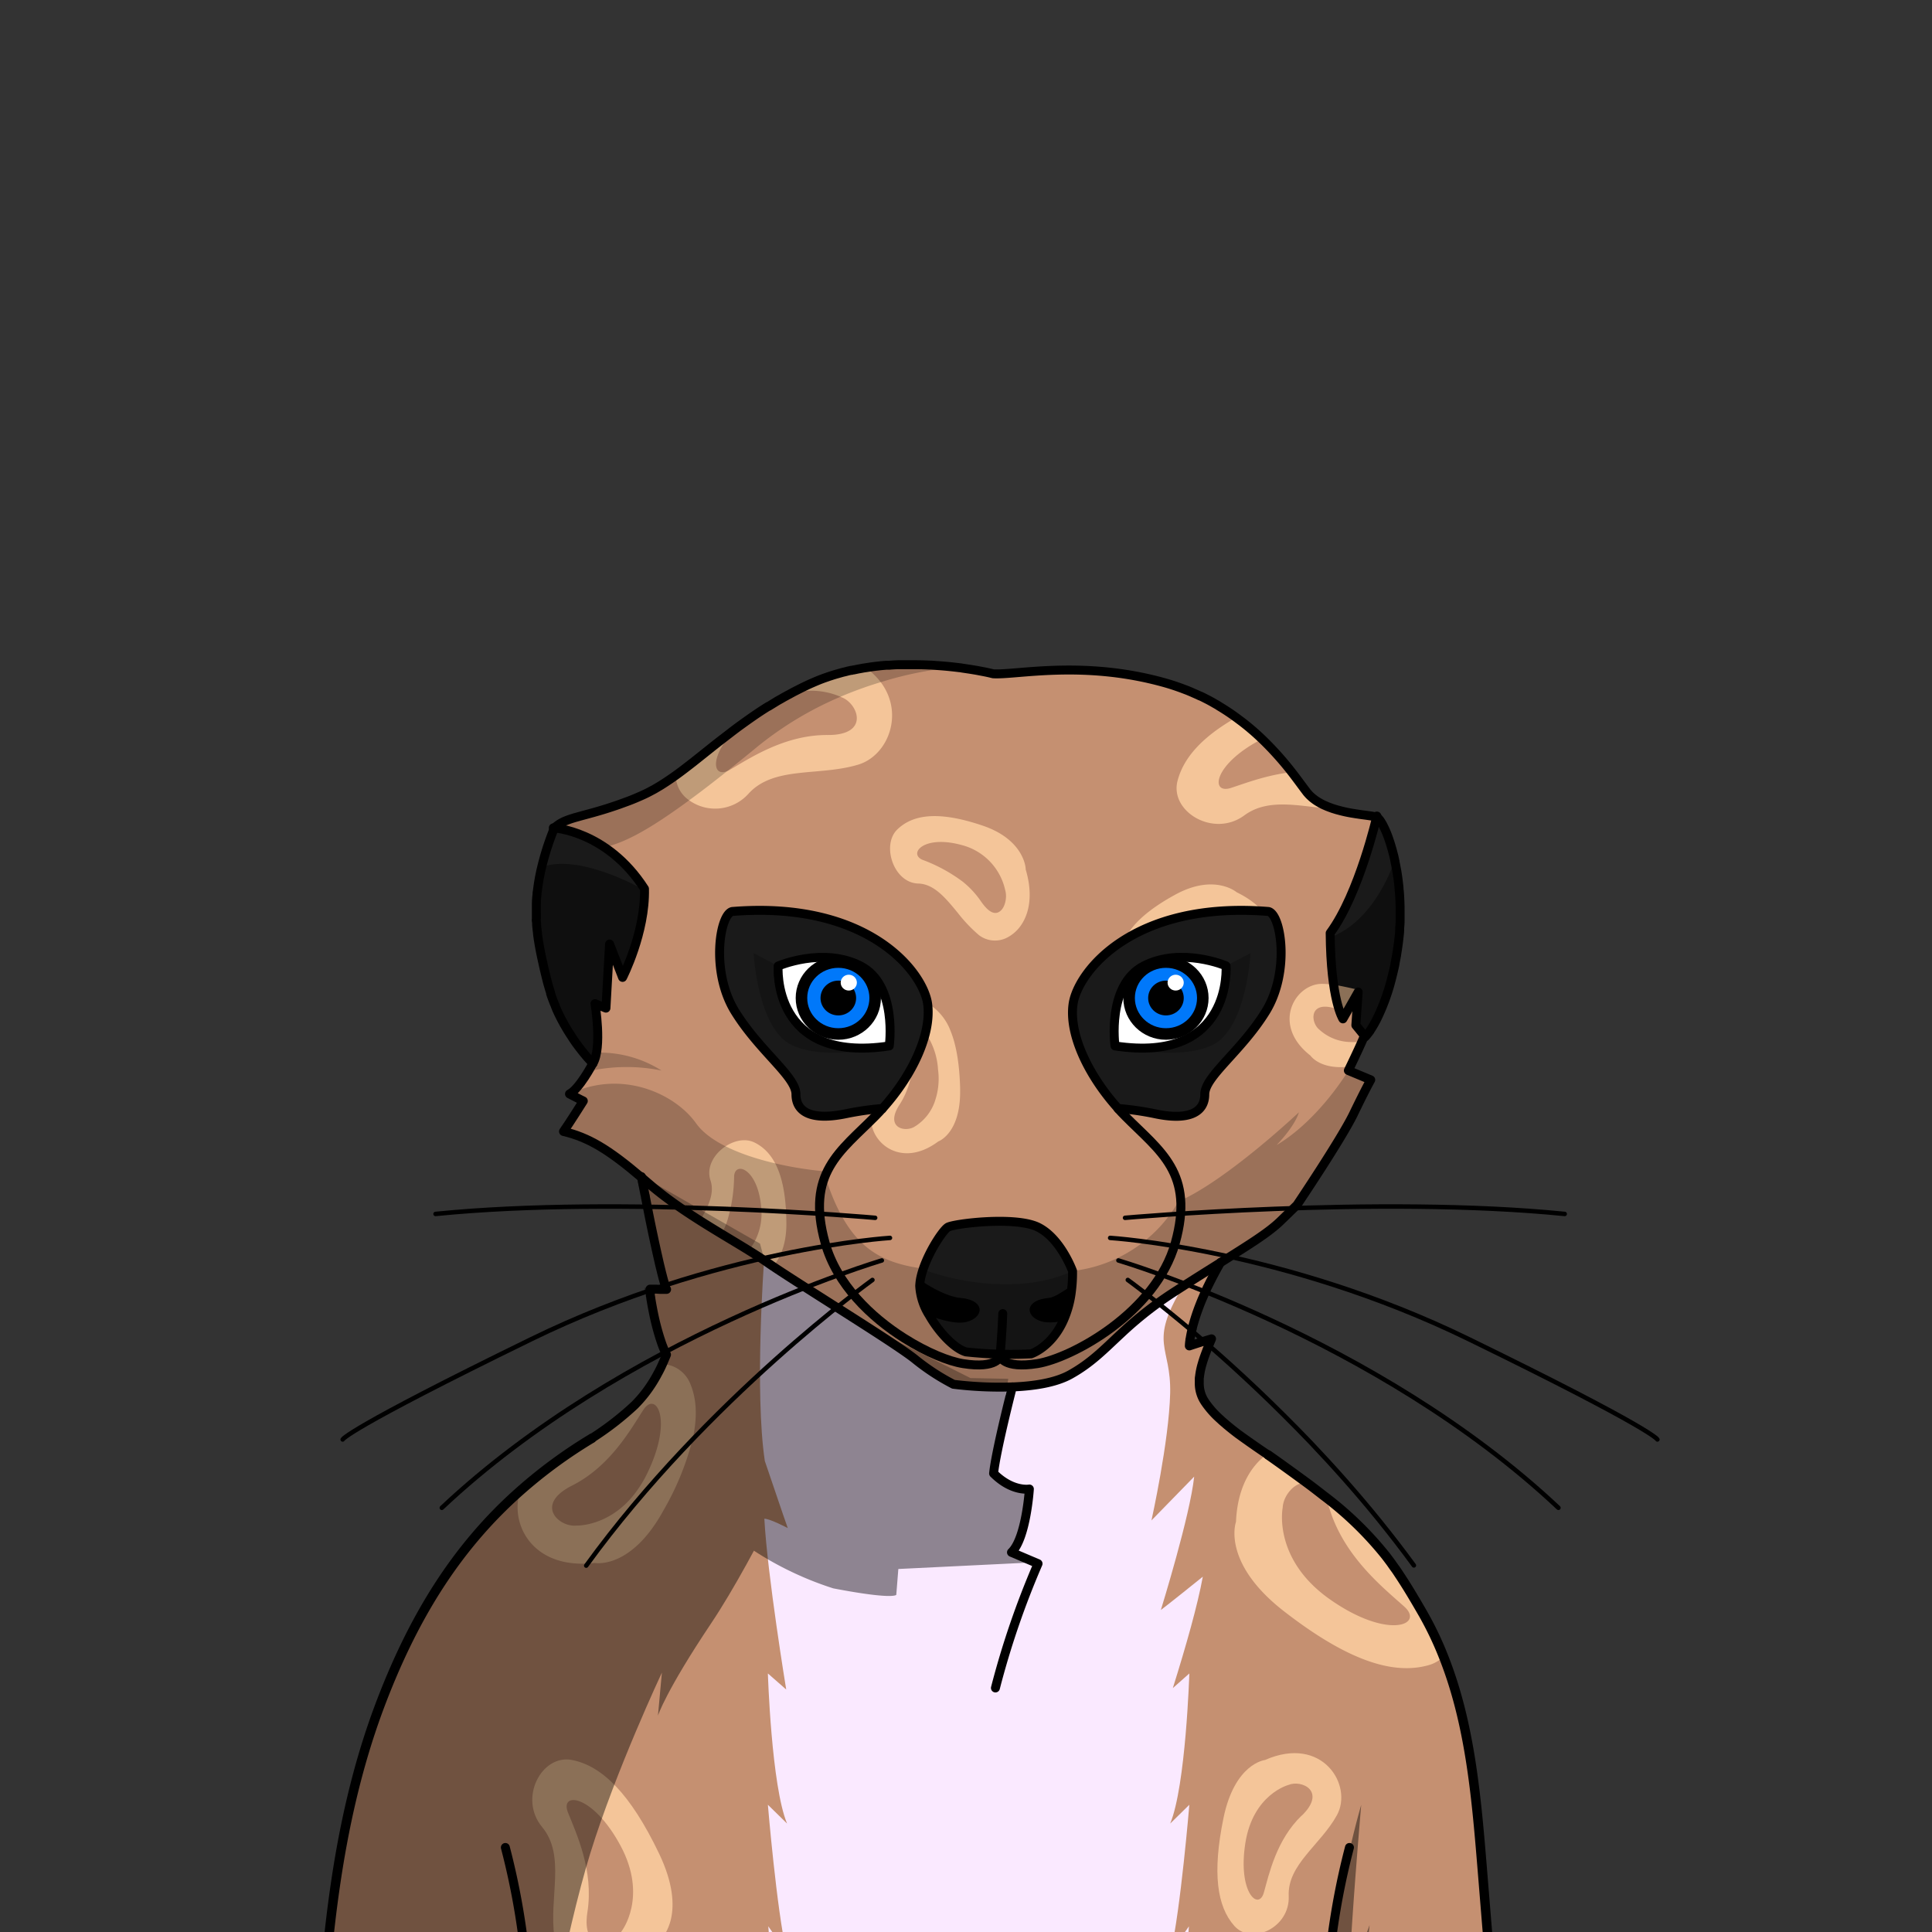<svg xmlns="http://www.w3.org/2000/svg" viewBox="0 0 432 432">
  <rect x="0" y="0" width="432" height="432" fill="#333333" stroke="none"/>
  <defs>
    <style>.BUNTAI_MEERKAT_BODY_MEERKAT_BODY_45_cls-1{isolation:isolate;}.BUNTAI_MEERKAT_BODY_MEERKAT_BODY_45_cls-2{fill:#1a1a1a;}.BUNTAI_MEERKAT_BODY_MEERKAT_BODY_45_cls-3{fill:#c59071;}.BUNTAI_MEERKAT_BODY_MEERKAT_BODY_45_cls-4{fill:#f4c599;}.BUNTAI_MEERKAT_BODY_MEERKAT_BODY_45_cls-5{fill:#fae9ff;}.BUNTAI_MEERKAT_BODY_MEERKAT_BODY_45_cls-6{fill:#fff;}.BUNTAI_MEERKAT_BODY_MEERKAT_BODY_45_cls-10,.BUNTAI_MEERKAT_BODY_MEERKAT_BODY_45_cls-11,.BUNTAI_MEERKAT_BODY_MEERKAT_BODY_45_cls-12,.BUNTAI_MEERKAT_BODY_MEERKAT_BODY_45_cls-7,.BUNTAI_MEERKAT_BODY_MEERKAT_BODY_45_cls-9{fill:none;stroke:#000;stroke-linecap:round;}.BUNTAI_MEERKAT_BODY_MEERKAT_BODY_45_cls-11,.BUNTAI_MEERKAT_BODY_MEERKAT_BODY_45_cls-12,.BUNTAI_MEERKAT_BODY_MEERKAT_BODY_45_cls-7{stroke-linejoin:round;}.BUNTAI_MEERKAT_BODY_MEERKAT_BODY_45_cls-10,.BUNTAI_MEERKAT_BODY_MEERKAT_BODY_45_cls-7{stroke-width:2px;}.BUNTAI_MEERKAT_BODY_MEERKAT_BODY_45_cls-8{fill:#0078fa;}.BUNTAI_MEERKAT_BODY_MEERKAT_BODY_45_cls-10,.BUNTAI_MEERKAT_BODY_MEERKAT_BODY_45_cls-9{stroke-miterlimit:10;}.BUNTAI_MEERKAT_BODY_MEERKAT_BODY_45_cls-9{stroke-width:2.58px;}.BUNTAI_MEERKAT_BODY_MEERKAT_BODY_45_cls-12{stroke-width:2.11px;}.BUNTAI_MEERKAT_BODY_MEERKAT_BODY_45_cls-13{opacity:0.43;mix-blend-mode:multiply;}.BUNTAI_MEERKAT_BODY_MEERKAT_BODY_45_cls-14{opacity:0.5;}</style>
  </defs>
  <g class="BUNTAI_MEERKAT_BODY_MEERKAT_BODY_45_cls-1">
    <g id="body">
      <path class="BUNTAI_MEERKAT_BODY_MEERKAT_BODY_45_cls-2" d="M232.13,274.41c-5.07-2.53-18.79-.87-20.19,0s-5.32,7-6.15,11.79a12.62,12.62,0,0,0-.14,1.32,13.61,13.61,0,0,0,2.13,6.57c2.17,3.81,5.59,7.44,8.22,8.2a92.59,92.59,0,0,0,14.55.43s4.48-1.45,7.21-7.42a22.6,22.6,0,0,0,1.83-6.76,31.09,31.09,0,0,0,.23-4.34S237.19,277,232.13,274.41Z" />
      <path class="BUNTAI_MEERKAT_BODY_MEERKAT_BODY_45_cls-2" d="M123.72,185.11c-5.94,14.91-4.31,23.18-1.52,34.25a42.88,42.88,0,0,0,10.37,18.4c2.14-3.56.47-13.39.47-13.39l2.45,1,.81-14.33,2.91,7.46s5.13-10,4.9-19.81C135.72,185.69,123.72,185.11,123.72,185.11Z" />
      <path class="BUNTAI_MEERKAT_BODY_MEERKAT_BODY_45_cls-2" d="M307.88,182.48h0s-3.93,17.3-10.45,26.16c.11,15,2.85,19.19,2.85,19.19l3.41-6-.52,7.43,1.92,2.35c4-4.37,8-16.6,8-28.14S309.37,183.27,307.88,182.48Z" />
      <path class="BUNTAI_MEERKAT_BODY_MEERKAT_BODY_45_cls-2" d="M207.4,224.52c-1-7.17-13.37-23.16-43.69-20.71-2.8.61-4.89,13.46.61,22.37S178,240.68,178,244.7s3.58,6,11.36,4.29a69.6,69.6,0,0,1,8-1.14C204.15,240.28,208.29,231.16,207.4,224.52Z" />
      <path class="BUNTAI_MEERKAT_BODY_MEERKAT_BODY_45_cls-3" d="M335.23,464.21H71.3C72.61,436.35,75,408.11,84.69,382c7.34-19.68,17-35.74,31.65-48.67a108.9,108.9,0,0,1,16-11.72,65.56,65.56,0,0,0,9.59-7.43c.29-.3.58-.6.86-.91a27.63,27.63,0,0,0,2.7-3.46c.23-.34.46-.7.68-1.07s.29-.48.43-.73.29-.51.42-.77q.57-1,1.11-2.22c.3-.67.6-1.37.9-2.11-.1-.18-.19-.37-.28-.56a21.83,21.83,0,0,1-1-2.57l-.15-.45a54.37,54.37,0,0,1-1.44-5.53h0c-.28-1.36-.5-2.6-.65-3.56,0-.2-.06-.39-.09-.56s0-.23,0-.33-.05-.32-.07-.45,0-.21,0-.3a.22.22,0,0,1,0-.08,0,0,0,0,0,0,0l0-.25h.12l.81,0h.18l.32,0,.82.05h.07l.54,0,.53,0,.31,0H149c0-.07-.05-.14-.07-.21l-.09-.24c-.05-.19-.12-.39-.18-.61-.36-1.21-.79-2.91-1.26-4.89l-.69-3.07c-.68-3.07-1.39-6.47-2-9.62-.13-.67-.26-1.33-.39-2,0-.21-.09-.43-.13-.64l-.77-3.94,1.68,1.43q1.58,1.36,3.27,2.64c.18.15.37.29.56.42s.36.28.55.41l.14.11.71.51,1,.74.61.43c1,.72,2.08,1.41,3.13,2.09l1.57,1c.67.42,1.33.84,2,1.24,1.87,1.16,3.71,2.26,5.47,3.32l.11.07.16.1,2.28,1.38.54.34c1.07.66,2.08,1.3,3,1.93h0l.57.38a.7.7,0,0,0,.16.1h0l.48.33.53.36c.36.26.77.53,1.2.81l.49.33a0,0,0,0,1,0,0l.17.11,1.47,1,.79.52,0,0,.63.4.15.11,1.76,1.12.9.58h0c.15.11.31.21.47.31l1.41.89,1,.62,4.6,2.93,1.38.88,0,0,.7.45,0,0,1.24.79.55.35.46.3,1,.66h0l.14.09.65.42.07.05,0,0,.32.21,2.47,1.59.34.22,1.18.77.14.1,1.67,1.1.74.49.1.07.66.44.47.33.11.07a2.73,2.73,0,0,0,.3.21l.74.52a2.07,2.07,0,0,1,.24.17c.49.34.91.65,1.26.92h0l.38.3a49.45,49.45,0,0,0,6,4.15l.45.27,0,0,.49.29.26.14.43.23.5.27,0,0,.38.2.84.1.18,0h.15l.2,0h.12s0,0,0,0h.39l.81.07h.1l.21,0,1.41.11H218l.67.05h.27l.31,0,.33,0h.17l.3,0h.57l.75,0,1,0c.92,0,1.88,0,2.86,0l1.15,0,1.32-.07c.24,0,.49,0,.73-.05l.27,0c.21,0,.43,0,.64-.06a2.58,2.58,0,0,0,.39,0l.29,0a1.36,1.36,0,0,0,.29,0l.65-.07.68-.09c.5-.08,1-.16,1.5-.26.75-.14,1.48-.3,2.19-.5a.23.23,0,0,0,.11,0,2.91,2.91,0,0,0,.39-.12l.64-.19A15.82,15.82,0,0,0,238,308l.38-.17.37-.18.12-.06a1.71,1.71,0,0,0,.23-.13l.18-.09.16-.09.15-.09.34-.2.2-.11a4.65,4.65,0,0,0,.56-.34l0,0s0,0,0,0h0l.08-.05.49-.32c.39-.25.77-.51,1.14-.77l.45-.33.27-.2.23-.18.22-.17.44-.35a2.43,2.43,0,0,0,.25-.2l.68-.56.23-.2.81-.7.5-.46c.16-.13.31-.27.46-.41l.33-.31.52-.48.54-.51.36-.34h0c.59-.56,1.19-1.13,1.83-1.72l.83-.76.33-.3.05-.05.26-.23.22-.2.06-.06.16-.13.26-.24.21-.18c.37-.33.77-.67,1.17-1l.12-.1.52-.43.19-.15v0l.73-.59.79-.62.21-.16.16-.12c.31-.24.63-.49,1-.73l1.06-.78q1.79-1.29,3.91-2.67l1.68-1.08.71-.45c2.89-1.85,5.45-3.45,7.71-4.86-.06.1-.11.2-.17.29q-1.31,2.28-2.29,4.29c-.11.21-.21.42-.31.63s-.2.43-.31.64-.15.33-.23.5a2,2,0,0,1-.1.21h0q-.31.7-.6,1.38c-.19.43-.36.85-.52,1.26a45.8,45.8,0,0,0-1.76,5.33q0,.21-.09.39c0,.11-.05.22-.08.32-.17.74-.28,1.36-.36,1.86,0,.12,0,.22-.05.33a9.62,9.62,0,0,0-.12,1.24l.57-.19,1.17-.38.53-.17,1-.32c.55-.18,1.13-.35,1.69-.52l-.29.69-.32.76-.37.89c-.12.31-.25.63-.37,1-.19.49-.37,1-.53,1.53-.06.17-.11.35-.16.53a16.5,16.5,0,0,0-.65,3.09c0,.2,0,.39-.05.58h0c0,.22,0,.44,0,.65a7.49,7.49,0,0,0,.84,3.68c.14.26.3.52.47.78a20.55,20.55,0,0,0,3.28,3.71l.35.32c.14.14.3.27.45.4l.82.71.13.1c.75.63,1.54,1.25,2.36,1.87,2.07,1.55,4.31,3.07,6.44,4.5l.29.19c3.21,2.25,6,4.29,8.57,6.17,1.36,1,2.64,2,3.83,2.93a76.83,76.83,0,0,1,13.76,13.3c.36.46.71.93,1.07,1.41s.7,1,1.05,1.47.55.78.82,1.19.49.73.73,1.11c1.55,2.37,3.1,5,4.8,7.95a74.77,74.77,0,0,1,4.55,9.53c5.9,14.84,7.32,31.08,8.62,46.91Q333.3,440.77,335.23,464.21Z" />
      <path class="BUNTAI_MEERKAT_BODY_MEERKAT_BODY_45_cls-3" d="M307.88,182.49a2.44,2.44,0,0,0-.44-.15l-.28-.06c-.66-.14-1.65-.26-2.83-.42l-.54-.08-.55-.08c-.37,0-.77-.11-1.17-.19-.74-.13-1.51-.29-2.29-.49h0l-.79-.21q-.35-.09-.69-.21a6.44,6.44,0,0,1-.74-.25c-.23-.07-.46-.16-.68-.25s-.44-.18-.66-.28-.48-.22-.72-.34-.42-.22-.62-.35a9.11,9.11,0,0,1-1.21-.81,5.83,5.83,0,0,1-.55-.46,7.29,7.29,0,0,1-.73-.74,4.54,4.54,0,0,1-.39-.48c-.77-1-1.75-2.42-3-4a70,70,0,0,0-6.66-7.48h0c-.87-.84-1.8-1.69-2.79-2.52-.2-.18-.41-.35-.63-.53l-.56-.45c-.32-.26-.65-.52-1-.77l-.76-.57a47.93,47.93,0,0,0-4-2.67c-.34-.21-.68-.41-1-.6-.65-.38-1.32-.75-2-1.09-.42-.22-.84-.43-1.28-.63l-.06,0c-.46-.22-.94-.44-1.43-.65s-.9-.39-1.36-.58l-1.37-.52-.79-.28c-.41-.15-.83-.29-1.25-.42s-1.12-.35-1.69-.51c-18.35-5.16-33.29-1.66-38.36-2l-.45-.11-.25-.06c-.39-.09-.94-.21-1.64-.34l-1.09-.21-.62-.11-1.16-.19-1.35-.2-.29-.05h-.06c-.21,0-.43-.07-.64-.09-1.51-.19-3.21-.37-5.05-.49l-1.75-.1c-1.42-.07-2.91-.1-4.46-.08h-1.54l-.82,0q-1,0-2.07.12l-.67,0-.72.06c-.38,0-.75.07-1.13.12-.54.05-1.07.12-1.61.2l-1.31.2-1.14.2c-.35.05-.7.12-1,.2a1.94,1.94,0,0,0-.33.07.11.11,0,0,0-.08,0,3,3,0,0,0-.41.09.27.27,0,0,0-.12,0l-1.12.26-.44.11c-.25,0-.5.12-.74.19l-.88.25-1.26.39a1.61,1.61,0,0,0-.29.09l-.59.2c-.85.28-1.69.6-2.52.95l-1,.43-.43.19c-.95.44-1.88.89-2.77,1.35-.42.21-.83.42-1.23.64l-.72.39c-.19.09-.37.2-.55.3h0c-.38.2-.75.41-1.12.63s-1,.55-1.44.84l-1.37.84-.06,0c-2.25,1.41-4.33,2.84-6.29,4.28h0c-1.43,1-2.79,2.09-4.1,3.12l-.08.06-.07.05c-2.21,1.75-4.29,3.45-6.3,5l-1.23.95c-.81.63-1.62,1.24-2.42,1.82-1,.74-2,1.45-3.07,2.09l-.44.28h0c-.39.24-.77.47-1.16.69s-.59.34-.89.49a29.58,29.58,0,0,1-2.72,1.32l-1,.43q-1,.42-2,.78l-1.45.53c-.43.15-.84.3-1.25.43-3.41,1.16-6,1.79-8.11,2.38l-.51.14c-.48.14-.94.28-1.36.43l-.4.14-.4.16a3.79,3.79,0,0,0-.42.18c-.15.07-.3.14-.44.22a3.72,3.72,0,0,0-.48.27,3.28,3.28,0,0,0-.31.2l-.29.21c-.1.07-.18.15-.27.22s-.27.25-.4.38h0a15,15,0,0,1,2.07.31h0l.06,0,.68.15.38.1c.25.06.51.13.79.22l.42.13.08,0,.41.14.5.18.24.09c.67.24,1.38.54,2.12.89a3.86,3.86,0,0,1,.41.2l.44.22.49.26.26.14.68.39c.46.27.92.56,1.39.88s.91.62,1.37,1c.25.18.51.38.76.59s.48.39.72.61l.57.51c.38.34.76.7,1.14,1.09l.39.39c.22.23.44.47.65.71s.44.49.65.75.31.36.45.54a33.88,33.88,0,0,1,2.26,3.12c0,.39,0,.79,0,1.18,0,.17,0,.33,0,.5s0,.5,0,.75a3.15,3.15,0,0,1,0,.44q0,.36-.06.72c0,.45-.09.89-.15,1.33s-.13.93-.21,1.38-.11.65-.18,1-.09.45-.14.67l-.12.57c-.07.34-.15.66-.23,1s-.17.68-.26,1-.17.62-.26.92l-.27.9c-.17.56-.35,1.1-.53,1.61s-.35,1-.52,1.46-.23.6-.34.88l-.06.14c-.13.34-.26.66-.38,1l-.25.59c-.15.35-.29.66-.41.91,0,.09-.07.17-.11.25-.15.32-.26.54-.31.64a.17.17,0,0,0,0,.05h0l-1-2.65v0l-.2-.51v0l-1.66-4.25-.09,1.52h0l-.72,12.8-.05,0-2.4-1a.42.42,0,0,0,0,.07,1.64,1.64,0,0,1,0,.18s0,.09,0,.14,0,.22.05.36.06.41.1.66,0,.25,0,.38.06.52.1.8c0,.05,0,.11,0,.16s0,0,0,.07c0,.18,0,.37.05.57l0,.33c0,.16,0,.32,0,.49,0,.34.05.7.07,1.07l0,.67c0,.65,0,1.32,0,2,0,.12,0,.24,0,.37s0,.32,0,.48l0,.48c0,.32-.05.63-.09.94s-.08.56-.13.83l-.05.23a.06.06,0,0,1,0,0,6.9,6.9,0,0,1-.22.87h0l0,.08a.07.07,0,0,1,0,.06,2.83,2.83,0,0,1-.11.31,2.77,2.77,0,0,1-.1.26c-.08.18-.17.34-.26.5h0l-.32.58-.11.2c0,.08-.09.16-.15.26l-.26.45-.1.17-.37.61-.29.46-.44.68-.33.46c-.26.38-.54.76-.83,1.11-.1.13-.21.25-.31.37a6.45,6.45,0,0,1-1.72,1.52l.64.34.19.1.32.16,0,0,.6.31,1.1.55.07,0,.12.05-1.1,1.73-.33.52c-.52.83-1.13,1.77-1.69,2.62l-.28.43-.38.57-.34.5,0,.09L126,253l1,.26c.34.09.68.18,1,.3a25.14,25.14,0,0,1,4,1.61l1,.51c.2.11.4.22.6.35.4.22.8.47,1.21.72l.61.39.42.28c.25.15.51.33.77.52l.62.43c.59.41,1.19.86,1.82,1.35s1.31,1,2,1.56l1.11.91h0c.41.33.82.68,1.25,1h0l1.68,1.43.58.49a3.4,3.4,0,0,0,.31.25l.72.6.34.27c.3.25.6.48.9.7s.65.51,1,.75c.18.15.37.28.55.41s.56.42.85.62l1,.74c.2.15.41.29.62.43,1,.72,2.08,1.41,3.13,2.09l1.41.91.16.1c1.33.84,2.65,1.65,3.94,2.44l.34.21.38.23.11.06.51.31,2.18,1.31.11.07.16.1,2.28,1.38.54.34.17.1c1,.63,2,1.23,2.86,1.83h0l.57.38a.7.7,0,0,0,.16.1h0l.48.33.53.36.82.56.38.25.49.33h0l0,0,1.6,1,.79.52,0,0,.32.21.11.07,0,0,0,0s.05,0,.07.06l0,0h0l0,0,.06,0,0,0,1.75,1.12.9.58h0c.15.11.31.21.47.31l1.41.89,1,.62,4.6,2.93,2.3,1.47a.57.57,0,0,1,.13.08c.19.12.38.23.56.36l.47.3.37.23.13.08,1.5,1,0,0h0l.08.06.76.49h0l3.9,2.52.37.24h0l.07,0,.08.06,1.67,1.1.38.25.36.24h0l.09.06.68.46.45.31h0l.09.06c.48.32.91.63,1.31.91l.24.17c.38.27.71.52,1,.74h0l.38.3.82.65.78.59,0,0,.56.4c.32.24.64.46,1,.67l.59.4c.91.6,1.74,1.12,2.46,1.53l.09.06a1.18,1.18,0,0,0,.19.11l.49.29.26.14.43.23.5.27,0,0,.38.2.84.1.18,0,.15,0,.2,0h.12l.14,0h.44l.95.09,1.41.11H218l.24,0h.21l.49,0h.4l.41,0,.3,0h.6l.72,0h1c.92,0,1.88,0,2.86,0l1.15,0,1.32-.07.36,0h0l.36,0,.27,0h.11l.41,0,.25,0,.18,0a.11.11,0,0,0,.08,0l.29,0a1.36,1.36,0,0,0,.29,0l.65-.07.68-.09.32-.05.81-.14.37-.07c.75-.14,1.48-.3,2.19-.5a.23.23,0,0,0,.11,0,2.91,2.91,0,0,0,.39-.12l.61-.18.1,0,.06,0,.38-.14a1.66,1.66,0,0,0,.29-.1h0l.35-.14.4-.16.38-.17.37-.18.12-.06h0l.06,0,.06,0,.14-.08h0l.09-.05.21-.12,0,0h0l.39-.23h0a.21.21,0,0,0,.1-.06l.35-.2.13-.08.16-.1,0,0,0,0,0,0h0l0,0,0,0,.48-.32c.39-.25.77-.51,1.14-.77l.45-.33.19-.14.08-.06.23-.18.22-.17.44-.35a2.43,2.43,0,0,0,.25-.2l.68-.56.23-.2c.27-.23.54-.46.8-.7a.83.83,0,0,0,.17-.16.39.39,0,0,0,.1-.08c.19-.16.37-.33.55-.5l1-.92.54-.5h0l.13-.11.23-.23h0c.59-.56,1.19-1.13,1.83-1.72s1.23-1.14,1.9-1.73h0l.13-.12.62-.54.3-.26c.09-.09.19-.16.28-.24l.43-.37.25-.21.45-.37h0l.34-.29.77-.61.4-.31,0,0h0l.2-.16.16-.12c.31-.25.63-.49,1-.73l1.06-.78q1.79-1.29,3.91-2.67l1.68-1.08.71-.45c2.89-1.85,5.45-3.45,7.71-4.86L275,281h0l1.39-.88c2.59-1.63,4.7-3,6.43-4.25l.52-.38c.74-.55,1.41-1.08,2-1.6l.09-.08.25-.22.56-.52.91-.88a.38.38,0,0,1,.09-.09l.49-.47.24-.24.85-.82.18-.18.25-.24.16-.16.08-.07.09-.09.17-.16.11-.11.11-.11,0,0a.88.88,0,0,1,.07-.12c.28-.41,1-1.55,2.07-3.11l.1-.17a.21.21,0,0,1,.06-.08l.05-.07c.14-.22.28-.44.44-.67a2.39,2.39,0,0,0,.13-.21l.1-.14c.17-.25.34-.52.51-.79l1-1.47.27-.42.42-.64c.7-1.08,1.41-2.2,2.11-3.32l.67-1.07c.33-.51.64-1,.95-1.53l.9-1.49.18-.29c.42-.69.81-1.36,1.17-2l.53-1,.35-.64c.22-.42.42-.8.59-1.15,1.18-2.44,2.07-4.2,2.68-5.41h0v0l.12-.21.22-.42a2.6,2.6,0,0,0,.15-.28l.24-.47c.18-.34.3-.56.37-.67s0,0,0,0l0-.07-5-2.09h0l.43-.88c.62-1.29,1.8-3.73,2.62-5.6.21-.48.39-.92.54-1.29h0l-1.92-2.35v-.19l.19-2.66.32-4.58-2.46,4.35-.65,1.15-.05.08-.25.45a9.51,9.51,0,0,1-.86-2.08,27,27,0,0,1-.78-3.06c0-.11-.05-.22-.07-.33l-.06-.34s0-.06,0-.08c-.1-.54-.19-1.11-.29-1.74,0-.12,0-.24-.05-.37s0,0,0-.08c0-.28-.08-.56-.11-.86-.09-.74-.18-1.54-.25-2.39,0-.4-.07-.81-.1-1.23,0-.63-.09-1.3-.12-2s-.06-1.27-.08-2,0-1.16,0-1.78c0-.3,0-.6,0-.91,6.52-8.86,10.45-26.16,10.45-26.16ZM178,244.71c0-.1,0-.21,0-.31a.91.91,0,0,0,0-.23,1.5,1.5,0,0,0-.06-.29,0,0,0,0,0,0,0,1.81,1.81,0,0,0-.09-.31,2.86,2.86,0,0,0-.15-.41,7.66,7.66,0,0,0-.43-.86c-.16-.28-.34-.56-.54-.86l-.32-.44a4.43,4.43,0,0,0-.34-.45c-.11-.15-.23-.31-.36-.46s-.36-.45-.56-.68c-.39-.47-.81-.95-1.25-1.44-1.49-1.68-3.25-3.55-5-5.66-.39-.46-.77-.93-1.15-1.41s-.73-.94-1.09-1.42-.66-.91-1-1.38a4.68,4.68,0,0,1-.27-.4c-.11-.14-.2-.29-.29-.43-.24-.34-.46-.7-.68-1.05-5.5-8.91-3.41-21.76-.61-22.37l1.57-.11c.53,0,1-.06,1.55-.08,1.34-.06,2.64-.07,3.9,0l1,0c.53,0,1.06,0,1.58.06l.8.05.75,0q1.11.08,2.16.21l.85.1,1,.13c.34,0,.67.1,1,.15l.79.14c.42.07.83.15,1.24.24.2,0,.41.08.61.13l.76.17c.4.09.79.18,1.18.29l1.19.32c.81.23,1.58.48,2.33.74l.92.34a.49.49,0,0,1,.17.06l.61.23,1,.4c.52.22,1,.44,1.52.68l.09,0h0c.35.17.7.33,1,.51s.67.35,1,.53l.83.47.89.54.83.54a30.39,30.39,0,0,1,2.82,2.1c.34.28.66.56,1,.83s.57.53.84.8.35.34.51.51.42.43.62.65l.2.22c.13.15.26.29.38.44s.13.16.2.23c.19.23.37.45.54.68s.28.36.4.53.24.32.35.49a19.24,19.24,0,0,1,1.23,2c.09.16.17.32.25.48s.16.31.23.47q.32.69.54,1.32c.06.17.12.34.17.51s.11.38.16.56c.08.35.15.68.19,1a6.2,6.2,0,0,1,.06.62,1.11,1.11,0,0,1,0,.19h0c0,.14,0,.29,0,.43a15.31,15.31,0,0,1-.07,2.33l-.06.5c0,.16,0,.32-.07.48s0,.18,0,.28l0,.15c-.06.34-.13.7-.21,1,0,.15-.07.31-.11.46s-.14.55-.22.83-.16.56-.25.85c-.18.57-.38,1.14-.61,1.72-.05.15-.11.3-.17.44a3.25,3.25,0,0,1-.18.43c-.12.3-.25.59-.38.88a41.51,41.51,0,0,1-3.56,6.32c-.25.37-.5.73-.76,1.09-.39.55-.8,1.09-1.23,1.63s-.71.89-1.08,1.33-.74.88-1.13,1.31a69.6,69.6,0,0,0-8,1.14C181.53,250.66,178,248.73,178,244.71Zm61.64,43.84c-.08.68-.19,1.33-.31,1.95s-.26,1.21-.42,1.77a6.13,6.13,0,0,1-.18.61c-.06.21-.13.41-.2.61s-.14.42-.23.63a3.38,3.38,0,0,1-.18.44.07.07,0,0,1,0,.05l-.06.14-.15.35-.09.2h0c-2.73,6-7.21,7.42-7.21,7.42s-3.06.17-6.9.09h-.16l-.59,0-.71,0-1.27,0c-.36,0-.71,0-1.07-.06-1.3-.08-2.61-.2-3.85-.37-2.63-.76-6.05-4.39-8.22-8.2a13.61,13.61,0,0,1-2.13-6.57,12.62,12.62,0,0,1,.14-1.32c0-.08,0-.16.05-.25s.07-.37.12-.57a15.84,15.84,0,0,1,.45-1.55l.12-.35c0-.06.05-.13.07-.2.11-.3.22-.59.35-.89.24-.6.51-1.19.79-1.76a31.2,31.2,0,0,1,2.21-3.85c.11-.17.23-.34.34-.49a7.8,7.8,0,0,1,1.65-1.88c1.4-.87,15.12-2.53,20.19,0s7.69,9.79,7.69,9.79A31.09,31.09,0,0,1,239.59,288.55ZM283,226.19a52.87,52.87,0,0,1-4.46,6.09c-.86,1-1.72,2-2.55,2.94l-.82.9-1.55,1.72-.72.81a31.33,31.33,0,0,0-2,2.51c-.11.14-.2.28-.29.41s-.19.3-.28.45-.24.41-.34.6l-.09.17c-.07.15-.13.29-.18.43a.92.92,0,0,0-.09.23,3,3,0,0,0-.12.4,3.29,3.29,0,0,0-.09.43,3.22,3.22,0,0,0,0,.43c0,.16,0,.31,0,.46a1.79,1.79,0,0,1,0,.23,2.63,2.63,0,0,1-.06.39,3.13,3.13,0,0,1-.1.44,3.61,3.61,0,0,1-.17.46.42.42,0,0,1-.06.14,3,3,0,0,1-.18.36,2.75,2.75,0,0,1-.44.59,1.12,1.12,0,0,1-.21.23,1.67,1.67,0,0,1-.31.28,4,4,0,0,1-.9.56,7.82,7.82,0,0,1-2.41.66c-.21,0-.43,0-.65.06h-.29a1.61,1.61,0,0,1-.31,0q-.66,0-1.38,0l-.26,0-.55,0-.69-.08-1-.15c-.45-.07-.91-.16-1.38-.26-1.77-.38-3.72-.67-5.66-.9h-.07l-.61-.06c-.57-.07-1.13-.12-1.69-.17l-.57-.65c-.2-.22-.38-.44-.56-.66l-.41-.49c-.56-.68-1.09-1.36-1.6-2.06l-.1-.13c-.28-.38-.55-.76-.81-1.15-.48-.7-.94-1.4-1.36-2.1l-.12-.19c-.17-.28-.33-.55-.48-.83s-.4-.7-.58-1a1.13,1.13,0,0,1-.12-.21c-.1-.19-.2-.38-.29-.57a31,31,0,0,1-1.39-3.09c-.34-.85-.63-1.7-.88-2.53q-.15-.5-.27-1c0-.18-.09-.35-.13-.53-.12-.52-.22-1-.29-1.54,0-.24-.07-.48-.1-.71s-.05-.51-.07-.77,0-.25,0-.37,0-.52,0-.78a15.15,15.15,0,0,1,.12-1.93c1-7.17,13.37-23.16,43.69-20.71C286.39,204.43,288.48,217.28,283,226.19Zm-59.49,76.63-.59,0-.71,0-1.27,0c-.36,0-.71,0-1.07-.06-1.3-.08-2.61-.2-3.85-.37-2.63-.76-6.05-4.39-8.22-8.2a13.61,13.61,0,0,1-2.13-6.57,12.62,12.62,0,0,1,.14-1.32c0-.08,0-.16.05-.25s.07-.37.12-.57a15.84,15.84,0,0,1,.45-1.55l-.76-.28c-1.18-.18-2.31-.39-3.39-.66l-1.07-.28c-.75-.22-1.48-.46-2.18-.74l-.3-.12c-.52-.21-1-.43-1.52-.69v.77l-.09,0-.09,0-.33.09h0l-.14,0-.05,0-.45.14-.07,0-.49.16-1.85.6-.32.11-.78.26c-1.36.46-3,1-4.86,1.71q.34.58.72,1.14a35.89,35.89,0,0,0,2.42,3.24q.36.44.75.87l.32.34c.17.2.36.41.56.61s.43.46.65.68l1,1,1.07,1,.71.62c.19.18.39.34.59.51l.77.63.61.48,1,.77h0l.8.59c.85.61,1.71,1.18,2.56,1.72,5.07,3.21,10,5.18,13.15,5.68,7.69,1.22,8.3-1.66,8.3-1.66v-.44Zm-30.24-6.65h0l-.19-.13h0l-.15-.1-5.72-3.64-.08.06,2.3,1.47a.57.57,0,0,1,.13.08c.19.12.38.23.56.36l.47.3.37.23.13.08,1.5,1,0,0h0l.14.07.06,0,.52.26h0Z" />
      <path class="BUNTAI_MEERKAT_BODY_MEERKAT_BODY_45_cls-4" d="M214.69,244.07c0-.23,0-.48,0-.72-.15-5.53-.88-9.73-2.14-12.83a12.17,12.17,0,0,0-4.09-5.48l-.07-.06c-3.82-2.67-9.78,2-8.26,7.44s-3.46,10.21-5.12,16.07,5.69,13.34,14.57,6.9h0l.22-.16S214.71,253.52,214.69,244.07Zm-10,7.73c-2.06,1.53-7,.53-3.56-4.78s3.3-11.53,3.46-15c.09-2.09,1.75-2,3.19.3a16.12,16.12,0,0,1,1.95,6.58c0,.3.07.6.09.92a15.27,15.27,0,0,1-.62,5.93h0A10.68,10.68,0,0,1,204.71,251.8Z" />
      <path class="BUNTAI_MEERKAT_BODY_MEERKAT_BODY_45_cls-4" d="M302,233h0a10.59,10.59,0,0,1-7-2.78c-2-1.59-2.35-6.63,3.68-4.68.24.08.49.15.73.21a16.77,16.77,0,0,0,1.81.4,17.69,17.69,0,0,0,2.14.23l.32-4.58.09-.48c-1.81-.38-3.68-.86-5.58-1.12a19.47,19.47,0,0,0-2.53-.21c-6.05-.06-11.4,9-2.86,15.87h0c.07.06.15.11.22.18s2.23,3.28,8.89,2.44c.62-1.29,1.8-3.73,2.62-5.6A13.23,13.23,0,0,1,302,233Z" />
      <path class="BUNTAI_MEERKAT_BODY_MEERKAT_BODY_45_cls-4" d="M219.66,184.59c-9.5-3.21-15.39-2.62-19,.86-3,2.86-1.62,9.19,2.07,11.36h0a5.32,5.32,0,0,0,2.57.75c3.58.09,6.13,3.25,8.85,6.54a33.45,33.45,0,0,0,4.75,5,5.91,5.91,0,0,0,6.65.35h0c3.53-2,6.14-7.23,3.79-15.07C229.4,194.36,229.18,187.78,219.66,184.59Zm5.11,14.46c.46,1.55,0,3.79-1.11,4.67s-2.49.48-4.36-2.24a20.26,20.26,0,0,0-4.05-4.35,35.57,35.57,0,0,0-9-4.88c-3.18-1.38.28-5.63,8.77-3.3A13.37,13.37,0,0,1,224.77,199.05Z" />
      <path class="BUNTAI_MEERKAT_BODY_MEERKAT_BODY_45_cls-4" d="M168.69,255.46c-3.7-1.82-9.2,1.57-10,5.78a5.16,5.16,0,0,0-.1,1,5.25,5.25,0,0,0,.26,1.64c1,2.94-.49,5.93-2.31,9.06l.16.1c1.33.84,2.65,1.65,3.94,2.44l.34.21.38.23a20.23,20.23,0,0,0,1.24-2.87A35.7,35.7,0,0,0,164.15,263c.23-3.46,5.4-1.64,6.07,7.14a13.3,13.3,0,0,1-2.81,9.51c1,.63,2,1.23,2.86,1.83h0l.57.38a.7.7,0,0,0,.16.1h0l.48.33.53.36.82.56c1.56-1.84,3.14-5,3-10.18C175.7,263,173.16,257.65,168.69,255.46Z" />
      <path class="BUNTAI_MEERKAT_BODY_MEERKAT_BODY_45_cls-4" d="M262.75,200.07c-8.8,4.82-12.35,9.55-12.21,14.53.11,4.12,5.67,7.42,9.77,6.17h0a5.24,5.24,0,0,0,2.29-1.4c2.49-2.56,6.54-2.3,10.8-2.07a34.29,34.29,0,0,0,6.88-.14,5.9,5.9,0,0,0,4.76-4.65h0c1-3.92-1.16-9.42-8.52-13C276.53,199.51,271.54,195.23,262.75,200.07Zm14.09,6c1.46.71,2.81,2.56,2.69,4-.1,1.24-1.33,2.15-4.6,1.69a20.29,20.29,0,0,0-5.94,0,35.74,35.74,0,0,0-9.68,3.31c-3.17,1.41-4-4,3.5-8.69A13.34,13.34,0,0,1,276.84,206.1Z" />
      <path class="BUNTAI_MEERKAT_BODY_MEERKAT_BODY_45_cls-2" d="M207.4,224.52c-1-7.17-13.37-23.16-43.69-20.71-2.8.61-4.89,13.46.61,22.37S178,240.68,178,244.7s3.58,6,11.36,4.29a69.6,69.6,0,0,1,8-1.14C204.15,240.28,208.29,231.16,207.4,224.52Z" />
      <path class="BUNTAI_MEERKAT_BODY_MEERKAT_BODY_45_cls-4" d="M299,180.81q-.35-.09-.69-.21a6.44,6.44,0,0,1-.74-.25c-.23-.07-.46-.16-.68-.25s-.44-.18-.66-.28-.48-.22-.72-.34-.42-.22-.62-.35a9.11,9.11,0,0,1-1.21-.81,5.83,5.83,0,0,1-.55-.46,7.29,7.29,0,0,1-.73-.74,4.54,4.54,0,0,1-.39-.48c-.77-1-1.75-2.42-3-4-5.6.59-10.48,2.47-13.72,3.53-4.8,1.57-4-5.39,7.05-11-.87-.84-1.8-1.69-2.79-2.52-.2-.18-.41-.35-.63-.53l-.56-.45c-.32-.26-.65-.52-1-.77l-.76-.57c-7.9,4.47-12,9.19-13.31,14.31-1.74,6.83,8.06,12.75,14.93,7.69,5.88-4.34,13.65-1.65,21.52-1.31Z" />
      <path class="BUNTAI_MEERKAT_BODY_MEERKAT_BODY_45_cls-2" d="M283.59,203.81c-30.32-2.45-42.73,13.54-43.69,20.71-.89,6.64,3.25,15.76,10.06,23.33a69.6,69.6,0,0,1,8,1.14c7.78,1.66,11.36-.27,11.36-4.29s8.12-9.61,13.63-18.52S286.39,204.42,283.59,203.81Z" />
      <path class="BUNTAI_MEERKAT_BODY_MEERKAT_BODY_45_cls-4" d="M196.93,152.53a15.45,15.45,0,0,0-3.62-3.41l-.28-.19a51.08,51.08,0,0,0-18,6.74l.59-.2h0a16.68,16.68,0,0,1,12.33.33l.27.13c3.63,1.37,6.4,8.48-3.17,8.42s-17.39,5.2-21.89,7.8a3.22,3.22,0,0,1-.53.26h0c-3.38,1.44-4-3.47,2.08-9.69a0,0,0,0,0,0,0l.59-.6c-1.43,1-2.79,2.09-4.1,3.12l-.08.06-.07.05c-4,2.8-7.17,5.08-9.89,7,0,.26-.05.53-.06.79v0a6.81,6.81,0,0,0,3,5.81,10,10,0,0,0,13.2-1.4c5.67-6.36,15.81-3.91,24.62-6.58C198.57,168.94,202.25,159.58,196.93,152.53Z" />
      <path class="BUNTAI_MEERKAT_BODY_MEERKAT_BODY_45_cls-4" d="M154.13,308.92a7,7,0,0,0-6-3.91q-.54,1.19-1.11,2.22c-.13.26-.28.52-.42.77s-.28.49-.43.73-.45.73-.68,1.07a27.63,27.63,0,0,1-2.7,3.46c-.28.31-.57.61-.86.91a65.56,65.56,0,0,1-9.59,7.43,108.9,108.9,0,0,0-16,11.72c-2.4,7,2.24,17,15.12,16.29.49,0,1-.07,1.51-.13,0,0,8.09,1.59,15.4-11.78a62.57,62.57,0,0,0,6.48-15.81h0C156.06,316.61,155.73,312.38,154.13,308.92Zm-25.22,32.2c-3.85.43-9.55-4.63-1-8.94s13.1-12.54,15.93-16.91l.12-.17.11-.16c2.8-3.7,6.38,2.72.66,14.49a25.53,25.53,0,0,1-2.8,4.55c-.33.43-.67.84-1,1.22C135.33,341.38,128.91,341.12,128.91,341.12Z" />
      <path class="BUNTAI_MEERKAT_BODY_MEERKAT_BODY_45_cls-4" d="M318.22,360.88c-1.7-3-3.25-5.58-4.8-7.95-.24-.38-.48-.75-.73-1.11s-.54-.8-.82-1.19-.7-1-1.05-1.47-.71-1-1.07-1.41A76.83,76.83,0,0,0,296,334.45a15.28,15.28,0,0,1,1.37,3.18c3.4,10.69,12.1,17.53,16.64,21.62s-3.67,7.46-16.59-1.6-10.61-20.51-10.61-20.51c.13-2.71,2.63-5.8,5.36-5.62-2.53-1.88-5.36-3.92-8.57-6.17l-.29-.19c-3.77,2.74-6.62,7.65-6.94,15.12,0,0-3.35,9.09,10.79,20.05s24.32,14.26,32.29,12a7.43,7.43,0,0,0,3.33-1.95A74.77,74.77,0,0,0,318.22,360.88Z" />
      <path class="BUNTAI_MEERKAT_BODY_MEERKAT_BODY_45_cls-4" d="M282.86,393.54s-6.77.71-9.29,13-1.44,19.78,2.45,24.12,12.45.35,12.14-6.7,7.11-11.42,10.78-18.08S295.7,387.88,282.86,393.54Zm8.2,12.42c-5.68,5.47-7.29,13.09-8.46,17.23s-5.85,0-4.15-11,9.64-13.07,9.64-13.07C291,397.88,296.76,400.49,291.06,406Z" />
      <path class="BUNTAI_MEERKAT_BODY_MEERKAT_BODY_45_cls-4" d="M147.37,414.46c-6.41-13.39-12.75-19.63-19.5-20.93s-12,8.55-6.65,15,1.46,15.81,2.76,24.69,15.91,14.65,24,.18C147.93,433.36,153.8,427.86,147.37,414.46ZM139,431.81c-1.85,3.29-9.1,4.92-7.65-4.29S128.89,410,127,405.28s5.49-4.17,11.72,7.36S139,431.81,139,431.81Z" />
      <path class="BUNTAI_MEERKAT_BODY_MEERKAT_BODY_45_cls-5" d="M265.94,374.19s-.79,25.17-4.28,33.56l4.28-4.2s-1.95,23.42-4.17,33l4.08-5.82s-1.74,24.48-7.34,33.5H179.13c-5.59-9-7.34-33.5-7.34-33.5l4.08,5.82c-2.21-9.55-4.17-33-4.17-33l4.29,4.2c-3.5-8.39-4.29-33.56-4.29-33.56l4.1,3.59s-4.2-25.49-4.89-38.19c1.28,0,5.24,2.1,5.24,2.1s-1.17-3.26-5.13-15c-2.33-15.5-.17-44.83-.17-44.83s24.37,15.72,32.36,20.54,7.51,6.94,17.47,7.42,16,0,22.27-4.79,10.9-9.67,21.56-17.4c-7.81,12.94-2.61,13.19-2.86,23.91s-4.18,28.43-4.18,28.43l9.55-9.79c-.92,8.73-7.28,29.24-7.45,29.82.11-.08,2.1-1.58,9.38-7.45-1.14,6.29-3.74,15.46-6.7,24.91Z" />
      <path class="BUNTAI_MEERKAT_BODY_MEERKAT_BODY_45_cls-6" d="M192.37,216C184,211.67,174,216,174,216s-1.66,21.93,24.82,17.91C198.84,233.87,200.76,220.24,192.37,216Z" />
      <path class="BUNTAI_MEERKAT_BODY_MEERKAT_BODY_45_cls-6" d="M274.14,216s-10-4.29-18.35,0-6.47,17.91-6.47,17.91C275.8,237.89,274.14,216,274.14,216Z" />
      <path class="BUNTAI_MEERKAT_BODY_MEERKAT_BODY_45_cls-7" d="M198.84,233.87s1.92-13.63-6.47-17.91S174,216,174,216,172.36,237.89,198.84,233.87Z" />
      <path class="BUNTAI_MEERKAT_BODY_MEERKAT_BODY_45_cls-8" d="M187.45,215.12a8,8,0,1,0,8.24,8A8.14,8.14,0,0,0,187.45,215.12Z" />
      <ellipse cx="187.45" cy="223.16" rx="3.98" ry="3.89" />
      <ellipse class="BUNTAI_MEERKAT_BODY_MEERKAT_BODY_45_cls-6" cx="189.79" cy="219.72" rx="1.81" ry="1.77" />
      <ellipse class="BUNTAI_MEERKAT_BODY_MEERKAT_BODY_45_cls-9" cx="187.45" cy="223.16" rx="8.24" ry="8.04" />
      <path class="BUNTAI_MEERKAT_BODY_MEERKAT_BODY_45_cls-7" d="M249.32,233.87s-1.92-13.63,6.47-17.91,18.35,0,18.35,0S275.8,237.89,249.32,233.87Z" />
      <path class="BUNTAI_MEERKAT_BODY_MEERKAT_BODY_45_cls-8" d="M260.71,215.12a8,8,0,1,1-8.24,8A8.14,8.14,0,0,1,260.71,215.12Z" />
      <ellipse cx="260.71" cy="223.16" rx="3.98" ry="3.89" />
      <ellipse class="BUNTAI_MEERKAT_BODY_MEERKAT_BODY_45_cls-6" cx="262.88" cy="219.72" rx="1.81" ry="1.77" />
      <ellipse class="BUNTAI_MEERKAT_BODY_MEERKAT_BODY_45_cls-9" cx="260.71" cy="223.16" rx="8.24" ry="8.04" />
      <path d="M214.91,290.24c-3.1-.3-6.6-2.31-9.12-4a12.62,12.62,0,0,0-.14,1.32,13.61,13.61,0,0,0,2.13,6.57c3,1.21,6.2,1.91,8.15,1.5C220,294.71,220.5,290.78,214.91,290.24Z" />
      <path d="M234.39,290.24c-5.6.54-5.13,4.47-1,5.35a10.9,10.9,0,0,0,4.39-.29,29.75,29.75,0,0,0,1.83-7.69C237.89,288.47,236.07,290.07,234.39,290.24Z" />
      <path class="BUNTAI_MEERKAT_BODY_MEERKAT_BODY_45_cls-10" d="M223.65,302.81s.48-5.64.57-9.09" />
      <path class="BUNTAI_MEERKAT_BODY_MEERKAT_BODY_45_cls-11" d="M199,276.8s-38.73,2.4-80.2,22.64-42.18,22.43-42.18,22.43" />
      <path class="BUNTAI_MEERKAT_BODY_MEERKAT_BODY_45_cls-11" d="M197.18,281.84s-57.67,17-98.39,55.31" />
      <path class="BUNTAI_MEERKAT_BODY_MEERKAT_BODY_45_cls-11" d="M195.08,286.2s-36.87,26.48-64,63.88" />
      <path class="BUNTAI_MEERKAT_BODY_MEERKAT_BODY_45_cls-11" d="M195.69,272.31s-56.53-5.06-98.3-.87" />
      <path class="BUNTAI_MEERKAT_BODY_MEERKAT_BODY_45_cls-11" d="M248.23,276.8s38.72,2.4,80.2,22.64,42.17,22.43,42.17,22.43" />
      <path class="BUNTAI_MEERKAT_BODY_MEERKAT_BODY_45_cls-11" d="M250.08,281.84s57.67,17,98.39,55.31" />
      <path class="BUNTAI_MEERKAT_BODY_MEERKAT_BODY_45_cls-11" d="M252.18,286.2s1.57,1.13,4.31,3.25l2.43,1.91.19.15.1.08,2.27,1.83c1.52,1.23,3.19,2.61,5,4.13l2.76,2.37,1.08.93C277,306.65,284.86,314,293,322.49c5.14,5.4,10.38,11.27,15.45,17.54h0c2.63,3.25,5.21,6.6,7.7,10" />
      <path class="BUNTAI_MEERKAT_BODY_MEERKAT_BODY_45_cls-11" d="M251.56,272.31s56.54-5.06,98.31-.87" />
      <path class="BUNTAI_MEERKAT_BODY_MEERKAT_BODY_45_cls-7" d="M132.57,237.77l-.48-.49-.17-.19-.31-.34-.27-.3c-.16-.18-.34-.39-.52-.62l-.09-.1c-.11-.13-.23-.27-.34-.42l-.34-.42a1,1,0,0,1-.08-.11.44.44,0,0,1-.08-.11l-.18-.22-.11-.13-.59-.8-.19-.25-.38-.55s0,0,0,0l-.08-.12h0c-.11-.15-.21-.31-.32-.48s-.11-.16-.16-.25l-.22-.35c-.13-.18-.25-.37-.37-.56s-.37-.58-.55-.89l-.43-.74c-.15-.25-.29-.51-.43-.77s-.29-.52-.43-.8-.25-.49-.37-.74c-.37-.74-.72-1.5-1-2.3-.18-.41-.35-.84-.51-1.27s-.31-.84-.45-1.27l0-.07a.56.56,0,0,1,0-.12c-.11-.31-.21-.62-.3-.94s-.12-.4-.18-.6c-.1-.35-.2-.7-.29-1.06-.36-1.45-.71-2.85-1-4.22-.27-1.2-.52-2.38-.73-3.56-.06-.31-.11-.63-.16-.94l-.09-.54-.09-.65q-.06-.35-.09-.69c0-.32-.08-.63-.11-1s-.07-.64-.09-1,0-.55-.06-.82,0-.41,0-.62l0-.73v-.31a2.09,2.09,0,0,1,0-.25V204c0-.34,0-.68,0-1s0-.4,0-.6v-.15q0-1.11.15-2.25c0-.23,0-.46.07-.69a43.77,43.77,0,0,1,.93-5.25h0a60.17,60.17,0,0,1,2.39-7.69s0,0,0,0c.15-.39.3-.78.46-1.18h0c.13-.13.26-.26.4-.38s.17-.15.27-.22l.29-.21a3.28,3.28,0,0,1,.31-.2,3.72,3.72,0,0,1,.48-.27c.14-.08.29-.15.44-.22a3.79,3.79,0,0,1,.42-.18l.4-.16.4-.14c.42-.15.88-.29,1.36-.43l.51-.14c2.07-.59,4.7-1.22,8.11-2.38.41-.13.82-.28,1.25-.43l1.45-.53q1-.36,2-.78l1-.43a29.58,29.58,0,0,0,2.72-1.32c.3-.15.59-.31.89-.49s.77-.45,1.16-.69h0l.44-.28c1-.64,2.05-1.35,3.07-2.09.8-.58,1.61-1.19,2.42-1.82l1.23-.95c2-1.58,4.09-3.28,6.3-5l.07-.05.08-.06c1.31-1,2.67-2.08,4.1-3.12h0c2-1.44,4-2.87,6.29-4.28l.06,0,1.37-.84q.7-.44,1.44-.84c.37-.22.74-.43,1.12-.63h0c.18-.1.36-.21.55-.3s.48-.27.72-.39c.4-.22.81-.43,1.23-.64.89-.46,1.82-.91,2.77-1.35l.43-.19,1-.43c.83-.35,1.67-.67,2.52-.95.2-.08.39-.14.59-.2a1.61,1.61,0,0,1,.29-.09c.42-.15.84-.27,1.26-.39l.88-.25c.24-.07.49-.14.74-.19l.44-.11c.37-.1.74-.19,1.12-.26a.27.27,0,0,1,.12,0,3,3,0,0,1,.41-.09.11.11,0,0,1,.08,0,1.94,1.94,0,0,1,.33-.07c.35-.08.7-.15,1-.2s.76-.15,1.14-.2.87-.14,1.31-.2,1.07-.15,1.61-.2c.38-.05.75-.09,1.13-.12l.72-.06.67,0q1-.09,2.07-.12l.82,0h1.54c1.55,0,3,0,4.46.08.6,0,1.18.06,1.75.1,1.84.12,3.54.3,5.05.49.21,0,.43.05.64.09h0l.33.05,1.35.2,1.16.19.62.11,1.09.21c.7.13,1.25.25,1.64.34l.25.06.45.11c5.07.35,20-3.15,38.36,2,.57.16,1.14.33,1.69.51s.84.27,1.25.42l.79.28,1.37.52c.46.19.92.38,1.36.58s1,.43,1.43.65l.06,0c.44.2.86.41,1.28.63.69.34,1.36.71,2,1.09.35.19.69.39,1,.6a47.93,47.93,0,0,1,4,2.67l.76.57c.34.25.67.51,1,.77l.56.45c.22.18.43.35.63.53,1,.83,1.92,1.68,2.79,2.52h0a70,70,0,0,1,6.66,7.48c1.21,1.57,2.19,2.94,3,4a4.54,4.54,0,0,0,.39.48,7.29,7.29,0,0,0,.73.74,5.83,5.83,0,0,0,.55.46,9.11,9.11,0,0,0,1.21.81c.2.13.41.24.62.35s.48.24.72.34.44.2.66.28.45.18.68.25a6.44,6.44,0,0,0,.74.25q.35.12.69.21l.79.21h0c.78.2,1.55.36,2.29.49l1.17.19.55.08.54.08c1.18.16,2.17.28,2.83.42l.28.06a2.44,2.44,0,0,1,.44.15,1.16,1.16,0,0,1,.3.24,1.08,1.08,0,0,1,.17.19,1.41,1.41,0,0,1,.18.23,5,5,0,0,1,.31.48,6.65,6.65,0,0,1,.4.71q.13.25.27.54c.15.31.29.65.45,1a2.6,2.6,0,0,0,.1.25q.13.34.27.72c.07.2.15.41.22.62.3.87.6,1.85.87,2.91.14.5.26,1,.38,1.57,0,.12.05.23.08.35h0a.35.35,0,0,1,0,.06s0,.05,0,.08c.09.37.16.75.23,1.13s.13.69.19,1l.12.79c.14.91.26,1.87.35,2.85,0,.33.06.66.09,1,.1,1.34.16,2.74.16,4.18,0,.6,0,1.21,0,1.81,0,.12,0,.24,0,.36,0,.58-.05,1.15-.1,1.72a3.4,3.4,0,0,1,0,.45c0,.47-.08.93-.12,1.4-.14,1.34-.33,2.66-.55,4,0,.16-.05.32-.08.48-.09.51-.19,1-.29,1.51,0,0,0,.07,0,.1-.12.6-.25,1.18-.39,1.76s-.27,1.14-.42,1.69a45.62,45.62,0,0,1-3.31,9l-.36.68c-.24.44-.48.85-.73,1.24-.12.19-.24.38-.37.56l0,.05a0,0,0,0,0,0,0l-.32.42-.16.21a6,6,0,0,1-.38.47c-.08.09-.15.18-.23.26" />
      <path class="BUNTAI_MEERKAT_BODY_MEERKAT_BODY_45_cls-7" d="M143.42,263.27C136.05,257,131.58,254.32,126,253c1.17-1.63,4.43-6.82,4.43-6.82s-.64-.29-3.09-1.57c2.21-1.14,5.08-6.58,5.24-6.87" />
      <path class="BUNTAI_MEERKAT_BODY_MEERKAT_BODY_45_cls-7" d="M305.09,231.6c-1,2.45-3.59,7.77-3.59,7.77l5,2.09s-1.14,2-3.85,7.61S290,269.45,290,269.45l-3.73,3.62c-2.6,2.51-6.72,5.09-13.31,9.22-2.87,1.79-6.21,3.88-10.1,6.39a83.19,83.19,0,0,0-12.21,9.53c-3.85,3.57-6.66,6.54-11.33,9.14-3.35,1.87-8.27,2.59-12.93,2.77a84.19,84.19,0,0,1-13.19-.59,50.15,50.15,0,0,1-8.57-5.59c-.94-.77-2.72-2-5-3.53-8.18-5.44-22.78-14.45-28.1-18.14-6.82-4.72-18-10.31-26.39-17.56l-1.68-1.43" />
      <path class="BUNTAI_MEERKAT_BODY_MEERKAT_BODY_45_cls-7" d="M123.72,185.11s12,.58,20.39,13.63c.23,9.79-4.9,19.81-4.9,19.81l-2.91-7.46-.81,14.33-2.45-1s1.67,9.83-.47,13.39h0" />
      <path class="BUNTAI_MEERKAT_BODY_MEERKAT_BODY_45_cls-7" d="M305.09,231.6h0l-1.92-2.35.52-7.43-3.41,6s-2.74-4.17-2.85-19.19c6.52-8.86,10.45-26.16,10.45-26.16" />
      <path class="BUNTAI_MEERKAT_BODY_MEERKAT_BODY_45_cls-7" d="M132.34,321.6a65.56,65.56,0,0,0,9.59-7.43c.29-.3.58-.6.86-.91a27.63,27.63,0,0,0,2.7-3.46c.23-.34.46-.7.68-1.07s.29-.48.43-.73.29-.51.42-.77q.57-1,1.11-2.22c.3-.67.6-1.37.9-2.11-.1-.18-.19-.37-.28-.56a21.83,21.83,0,0,1-1-2.57l-.15-.45a54.37,54.37,0,0,1-1.44-5.53h0c-.28-1.36-.5-2.6-.65-3.56,0-.2-.07-.39-.09-.56s0-.23,0-.33-.05-.32-.07-.45,0-.21,0-.3a.22.22,0,0,1,0-.08v0l0-.25h.12l.81,0h.18l.32,0,.82.05h.07l.54,0,.53,0,.31,0H149c0-.07-.05-.14-.07-.21l-.09-.24c-.05-.19-.12-.39-.18-.61-.36-1.21-.79-2.91-1.26-4.89-.22-1-.46-2-.69-3.07-.68-3.07-1.39-6.47-2-9.62-.13-.67-.26-1.33-.39-2,0-.22-.08-.43-.13-.64l-.77-3.94h0" />
      <path class="BUNTAI_MEERKAT_BODY_MEERKAT_BODY_45_cls-7" d="M283.59,325.35l-.29-.19c-2.13-1.43-4.37-3-6.44-4.5-.82-.62-1.61-1.24-2.36-1.87l-.13-.1-.82-.71c-.15-.13-.31-.26-.45-.4l-.35-.32a20.55,20.55,0,0,1-3.28-3.71c-.17-.26-.33-.52-.47-.78a7.49,7.49,0,0,1-.84-3.68c0-.21,0-.43,0-.65h0c0-.19,0-.38.05-.58a16.5,16.5,0,0,1,.65-3.09c.05-.18.1-.36.16-.53.16-.53.34-1,.53-1.53.12-.33.25-.65.37-1l.37-.89.32-.76.29-.69c-.56.17-1.14.34-1.69.52l-1,.32-.53.17-1.17.38-.57.19a9.62,9.62,0,0,1,.12-1.24c0-.11,0-.21.05-.33.08-.5.19-1.12.36-1.86,0-.1,0-.21.08-.32s.06-.25.09-.39a45.8,45.8,0,0,1,1.76-5.33c.16-.41.33-.83.52-1.26s.39-.91.6-1.38a2.14,2.14,0,0,0,.1-.22c.08-.17.16-.33.23-.5s.21-.43.31-.64.2-.42.31-.63q1-2,2.29-4.29c.06-.09.11-.19.17-.29l0,0" />
      <path class="BUNTAI_MEERKAT_BODY_MEERKAT_BODY_45_cls-7" d="M226.36,310.12s-3.67,14.27-4.19,19.34c4.19,4.19,8,3.49,8,3.49s-.7,11-4,14.16l5.94,2.53a188.5,188.5,0,0,0-9.53,27.79" />
      <path class="BUNTAI_MEERKAT_BODY_MEERKAT_BODY_45_cls-10" d="M239.82,284.2a31.09,31.09,0,0,1-.23,4.34,22.6,22.6,0,0,1-1.83,6.76c-2.73,6-7.21,7.42-7.21,7.42a92.59,92.59,0,0,1-14.55-.43c-2.63-.76-6.05-4.39-8.22-8.2a13.61,13.61,0,0,1-2.13-6.57,12.62,12.62,0,0,1,.14-1.32c.83-4.79,4.87-11,6.15-11.79s15.12-2.53,20.19,0S239.82,284.2,239.82,284.2Z" />
      <path class="BUNTAI_MEERKAT_BODY_MEERKAT_BODY_45_cls-10" d="M197.34,247.85c-.53.59-1.08,1.18-1.65,1.75-7.78,7.86-15.55,12.67-11.19,28.31,2.59,9.29,10.27,16.63,17.7,21.32,5.07,3.21,10,5.18,13.15,5.68,7.69,1.22,8.3-1.66,8.3-1.66" />
      <path class="BUNTAI_MEERKAT_BODY_MEERKAT_BODY_45_cls-10" d="M197.34,247.85a69.6,69.6,0,0,0-8,1.14c-7.78,1.66-11.36-.27-11.36-4.29s-8.12-9.61-13.63-18.52-3.41-21.76-.61-22.37c30.32-2.45,42.73,13.54,43.69,20.71C208.29,231.16,204.15,240.28,197.34,247.85Z" />
      <path class="BUNTAI_MEERKAT_BODY_MEERKAT_BODY_45_cls-10" d="M250,247.85c-6.81-7.57-11-16.69-10.06-23.33,1-7.17,13.37-23.16,43.69-20.71,2.8.61,4.89,13.46-.61,22.37s-13.63,14.5-13.63,18.52-3.58,6-11.36,4.29A69.6,69.6,0,0,0,250,247.85Z" />
      <path class="BUNTAI_MEERKAT_BODY_MEERKAT_BODY_45_cls-10" d="M223.65,303.25s.61,2.88,8.3,1.66c3.84-.62,10.46-3.46,16.67-8.1s12-11.08,14.18-18.9c4.36-15.64-3.41-20.45-11.19-28.31-.57-.57-1.12-1.16-1.65-1.75" />
      <path class="BUNTAI_MEERKAT_BODY_MEERKAT_BODY_45_cls-12" d="M283.59,325.35c3.21,2.25,6,4.29,8.57,6.17,1.36,1,2.64,2,3.83,2.93a76.83,76.83,0,0,1,13.76,13.3c.36.46.71.93,1.07,1.41s.7,1,1.05,1.47.55.78.82,1.19.49.73.73,1.11c1.55,2.37,3.1,5,4.8,7.95a74.77,74.77,0,0,1,4.55,9.53c5.9,14.84,7.32,31.08,8.62,46.91q1.91,23.44,3.84,46.89H71.3C72.61,436.35,75,408.11,84.69,382c7.34-19.68,17-35.74,31.65-48.67a108.9,108.9,0,0,1,16-11.72" />
      <path class="BUNTAI_MEERKAT_BODY_MEERKAT_BODY_45_cls-7" d="M118,464.2a163.37,163.37,0,0,0-5-51.1" />
      <path class="BUNTAI_MEERKAT_BODY_MEERKAT_BODY_45_cls-7" d="M296.74,464.2a163.37,163.37,0,0,1,5-51.1" />
      <g class="BUNTAI_MEERKAT_BODY_MEERKAT_BODY_45_cls-13">
        <path class="BUNTAI_MEERKAT_BODY_MEERKAT_BODY_45_cls-14" d="M301.5,239.38s-6.52,11-16.07,16.68c4.43-4.66,5-7.34,5-7.34S274.25,264,263.53,268.64a31.48,31.48,0,0,1-23.71,15.56c-10.78,5.06-25.29,2.85-34.17-.64-10.05-1.52-16.64-5.71-21.5-21.67-9.05-.82-23.73-4-28.51-10.72s-16.77-12.11-28.31-6.52c2.46,1.26,2.48,1.67,2.48,1.67l-3.57,6.36s4.46.38,14.81,8.64,24.47,17.29,38.58,26.29,33.16,21.73,33.16,21.73S230,311.51,238,308s15.69-13.26,25.32-19.49,20.27-12,25.65-18.07,17.52-29,17.52-29Z" />
        <path d="M143.64,198.8s-15.45-8.86-23.68-4.37c-.43,12.82-1,18.17,3.64,29.13s8.54,13.31,8.54,13.31,2.07-4.58,1-12.09l2.27.76.7-13,3.17,5.3S144.28,210.33,143.64,198.8Z" />
        <path d="M311.88,192.32s-4.32,14-14.95,17.44c.73,12.84,3.6,17.64,3.6,17.64l2.51-3.93.14,5.59,2.39,2.54s5.9-12.76,6.9-20.91S311.88,192.32,311.88,192.32Z" />
        <path class="BUNTAI_MEERKAT_BODY_MEERKAT_BODY_45_cls-14" d="M174,216l-5.5-2.89s.87,17,8.62,20.62,21.25.24,21.25.24-8,1.51-15.11-1.64S174.05,219.83,174,216Z" />
        <path class="BUNTAI_MEERKAT_BODY_MEERKAT_BODY_45_cls-14" d="M274.12,216l5.51-2.89s-.87,17-8.62,20.62-21.25.24-21.25.24,8,1.51,15.11-1.64S274.1,219.83,274.12,216Z" />
        <path d="M104.38,375.72s1.65,21.65,3.67,34.48L97.92,392.9h0s4.54,36.52,3.32,45.61H115.8S115.21,404.32,104.38,375.72Z" />
        <path d="M226.48,346.8l4,2.58-7.06.35-22.55,1.1-.46,5.77s-.47,1.17-14.1-1.44A73.5,73.5,0,0,1,159,339.31l6.4-21.17-3.85-15.33s6.88,5.68,9.09,8.82a107.48,107.48,0,0,1-4.19-31.69l19.22,12.47L217,308.14l8.45.17-3.32,21.15s4.29,3,7.69,3.53A36.87,36.87,0,0,1,226.48,346.8Z" />
        <path d="M231.6,350.08l0,.08-1-.77Z" />
        <path d="M142.14,262.18s5.23,22,6.89,26.3a34.6,34.6,0,0,1-4.91-.53s.46,3.8,4.91,11.38,18.61,22.27,18.61,22.27l13.46-7.87s-5.81-18.81-7.1-22.07-4.06-13.58-4.06-13.58Z" />
        <path class="BUNTAI_MEERKAT_BODY_MEERKAT_BODY_45_cls-14" d="M215.1,149.07h0a79.71,79.71,0,0,0-18.15,3.46,83.71,83.71,0,0,0-9,3.26,77.24,77.24,0,0,0-18.7,11.26c-2.37,1.95-4.57,3.73-6.62,5.35h0c-3.19,2.54-6,4.7-8.52,6.54-9.68,7.12-14.79,9.55-19,10.52l-.49.11c-4.48-2.19-7.2-3.42-8.8-4.12l-.06,0c-.84-.37-1.37-.58-1.68-.7l-.39-.14s2.91-1.69,12-4.37c6.06-1.79,9.91-4.05,15.46-7.91,2.74-1.91,5.91-4.21,10-7l.08-.06c1.16-.81,2.33-1.65,3.5-2.51a0,0,0,0,0,0,0c2.22-1.61,4.48-3.28,6.89-4.89l.06,0c1.08-.72,2.19-1.43,3.33-2.11h0a51.08,51.08,0,0,1,18-6.74A68.89,68.89,0,0,1,215.1,149.07Z" />
        <path class="BUNTAI_MEERKAT_BODY_MEERKAT_BODY_45_cls-14" d="M132.34,239.38a38.68,38.68,0,0,1,15.58,0,25.7,25.7,0,0,0-14.54-4Z" />
        <path d="M103.75,430.35l-2.51,8.16L99.79,464.2H118s1.48-27.22-5-51.1A79.54,79.54,0,0,1,103.75,430.35Z" />
        <path d="M182.1,319.67S169.17,347.81,159,363s-11.88,20.62-11.88,20.62L148,374s-10.27,21.85-16,40.37-11,49.11-11,49.11l-49.64.7s.36-39.6,7.34-62.13,14-44.77,32.79-64.11c14.47-12.17,28-20.21,32.77-26.37s4.83-8.7,4.83-8.7l-2.72-8.7,5.82,3.46Z" />
        <path d="M296.74,464.2a204.17,204.17,0,0,1,7.63-60.64c-3.49,41.47-2.6,42.52-2.6,42.52s.39-4.78,4.47-15.61c-2.22,22.72,0,33.32,0,33.32Z" />
      </g>
    </g>
  </g>
</svg>